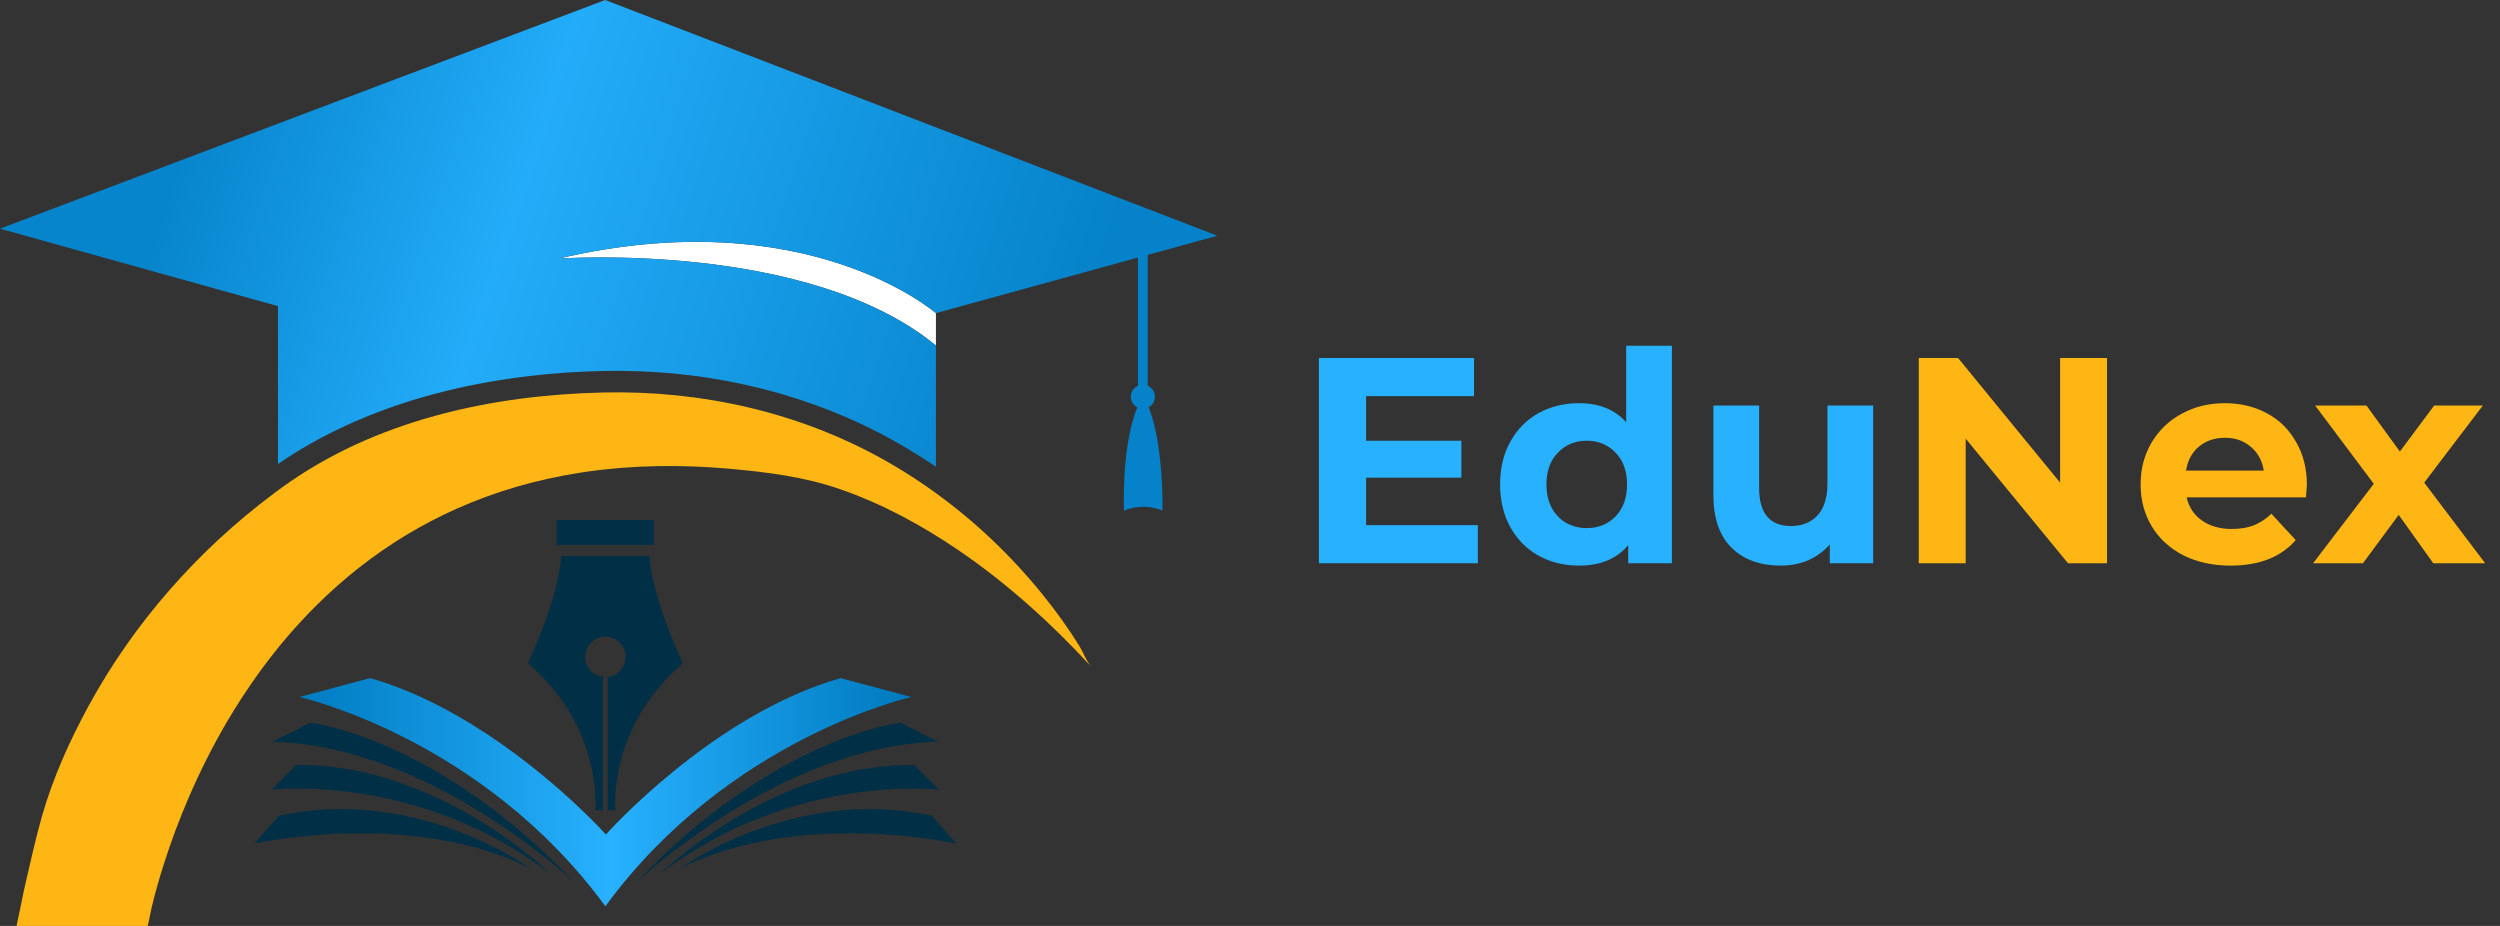 <svg width="162" height="60" viewBox="0 0 162 60" fill="none" xmlns="http://www.w3.org/2000/svg">
<rect x="0" y="0" width="162" height="60" fill="#333333" stroke="none"/>
<path d="M44.245 42.981C44.245 42.981 42.235 38.739 42.094 36.03H36.361C36.22 38.739 34.209 42.981 34.209 42.981C39.129 47.215 38.57 52.505 38.57 52.505H39.067V43.86C38.421 43.781 37.921 43.231 37.921 42.564C37.921 41.842 38.506 41.258 39.227 41.258C39.948 41.258 40.533 41.842 40.533 42.564C40.533 43.231 40.033 43.781 39.387 43.86V52.505H39.883C39.885 52.505 39.327 47.215 44.245 42.981Z" fill="#013046"/>
<path d="M42.378 33.691H36.065V35.31H42.378V33.691Z" fill="#013046"/>
<path d="M70.716 43.202C68.134 40.401 65.289 37.825 62.141 35.676C59.752 34.047 57.179 32.647 54.442 31.7C52.127 30.898 49.739 30.598 47.302 30.378C44.191 30.098 41.044 30.128 37.952 30.576C37.911 30.581 37.871 30.587 37.833 30.594C37.742 30.607 37.653 30.621 37.562 30.635C34.825 31.064 32.139 31.828 29.608 32.956C27.344 33.962 25.214 35.253 23.266 36.783C23.229 36.812 23.192 36.843 23.153 36.873C22.231 37.604 21.351 38.388 20.516 39.217C20.125 39.604 19.744 40.001 19.373 40.408C19.029 40.782 18.695 41.165 18.369 41.554C18.277 41.664 18.186 41.775 18.094 41.885C17.695 42.376 17.306 42.879 16.93 43.389C16.486 43.994 16.06 44.614 15.652 45.242C15.339 45.725 15.036 46.215 14.743 46.711C13.799 48.316 12.959 49.983 12.223 51.694C11.623 53.084 11.092 54.503 10.633 55.944C10.321 56.918 10.041 57.903 9.804 58.899C9.79 58.958 9.589 60 9.567 60H1.073C1.083 60 1.519 57.831 1.551 57.694C1.919 56.102 2.266 54.493 2.711 52.922C3.418 50.428 4.522 47.978 5.751 45.724C8.68 40.356 12.816 35.669 17.706 32.006C17.808 31.929 17.909 31.853 18.011 31.777C18.088 31.722 18.166 31.664 18.241 31.608C18.259 31.598 18.273 31.585 18.291 31.573C24.288 27.237 31.842 25.595 39.093 25.433C45.447 25.291 51.782 26.702 57.336 29.828C58.217 30.324 59.075 30.86 59.911 31.432C60.057 31.532 60.2 31.631 60.343 31.734C60.444 31.807 60.546 31.88 60.647 31.954C63.225 33.82 65.548 36.038 67.548 38.511C68.415 39.581 69.225 40.701 69.95 41.873C70.196 42.269 70.4 42.86 70.716 43.202Z" fill="#FDB614"/>
<path d="M60.648 20.29C60.648 20.29 52.285 12.978 36.204 16.757C36.204 16.757 52.383 15.589 60.648 22.392V20.29Z" fill="white"/>
<path d="M74.835 25.708C74.835 25.391 74.645 25.119 74.374 24.997V16.517L78.887 15.276L39.215 0L0 14.819L18.011 19.836V30.068C23.484 26.309 30.744 24.228 39.064 24.04C39.361 24.035 39.665 24.031 39.963 24.031C46.447 24.031 52.691 25.616 58.019 28.616C58.904 29.114 59.789 29.664 60.647 30.249V22.393C52.382 15.59 36.203 16.757 36.203 16.757C52.283 12.977 60.647 20.29 60.647 20.29L73.739 16.691V24.997C73.466 25.119 73.278 25.391 73.278 25.708C73.278 26.007 73.446 26.267 73.693 26.397C72.649 28.981 72.835 33.09 72.835 33.09C74.175 32.528 75.334 33.09 75.334 33.09C75.334 28.733 74.626 26.841 74.425 26.394C74.67 26.261 74.835 26.004 74.835 25.708Z" fill="url(#paint0_linear_1977_456)"/>
<path d="M59.058 45.166L54.469 43.942C46.17 46.306 39.263 54.074 39.263 54.074V54.073C39.263 54.073 36.514 51.013 32.415 48.15C31.212 47.311 29.895 46.489 28.497 45.764C27.065 45.025 25.549 44.387 23.986 43.942L19.396 45.166C19.396 45.166 31.222 47.79 39.228 58.727C47.233 47.79 59.058 45.166 59.058 45.166Z" fill="url(#paint1_linear_1977_456)"/>
<path d="M20.104 46.829L17.665 48.065C27.997 48.34 37.286 57.243 37.286 57.243C28.272 47.735 20.104 46.829 20.104 46.829Z" fill="#013046"/>
<path d="M19.203 49.567L17.603 51.17C17.603 51.17 27.063 50.043 35.692 56.639C35.692 56.639 28.382 49.457 19.203 49.567Z" fill="#013046"/>
<path d="M18.067 52.864L16.491 54.659C16.491 54.659 26.678 52.387 34.372 56.272C34.373 56.273 27.008 50.886 18.067 52.864Z" fill="#013046"/>
<path d="M58.351 46.829C58.351 46.829 50.183 47.735 41.169 57.243C41.169 57.243 50.458 48.34 60.79 48.065L58.351 46.829Z" fill="#013046"/>
<path d="M60.852 51.17L59.252 49.567C50.073 49.457 42.763 56.639 42.763 56.639C51.392 50.043 60.852 51.17 60.852 51.17Z" fill="#013046"/>
<path d="M44.082 56.273C51.776 52.389 61.963 54.66 61.963 54.66L60.387 52.865C51.446 50.886 44.082 56.273 44.082 56.273Z" fill="#013046"/>
<path d="M95.763 34.03V36.5H85.465V23.2H95.516V25.67H88.523V28.558H94.698V30.952H88.523V34.03H95.763ZM108.34 22.402V36.5H105.509V35.322C104.775 36.209 103.711 36.652 102.317 36.652C101.355 36.652 100.481 36.437 99.695 36.006C98.923 35.575 98.315 34.961 97.871 34.163C97.428 33.365 97.206 32.44 97.206 31.389C97.206 30.338 97.428 29.413 97.871 28.615C98.315 27.817 98.923 27.203 99.695 26.772C100.481 26.341 101.355 26.126 102.317 26.126C103.622 26.126 104.642 26.538 105.376 27.361V22.402H108.34ZM102.83 34.22C103.578 34.22 104.198 33.967 104.692 33.46C105.186 32.941 105.433 32.25 105.433 31.389C105.433 30.528 105.186 29.844 104.692 29.337C104.198 28.818 103.578 28.558 102.83 28.558C102.07 28.558 101.443 28.818 100.949 29.337C100.455 29.844 100.208 30.528 100.208 31.389C100.208 32.25 100.455 32.941 100.949 33.46C101.443 33.967 102.07 34.22 102.83 34.22ZM121.382 26.278V36.5H118.57V35.284C118.177 35.727 117.708 36.069 117.164 36.31C116.619 36.538 116.03 36.652 115.397 36.652C114.054 36.652 112.99 36.266 112.205 35.493C111.419 34.72 111.027 33.574 111.027 32.054V26.278H113.991V31.617C113.991 33.264 114.681 34.087 116.062 34.087C116.771 34.087 117.341 33.859 117.772 33.403C118.202 32.934 118.418 32.244 118.418 31.332V26.278H121.382Z" fill="#27B1FF"/>
<path d="M136.535 23.2V36.5H134.008L127.377 28.425V36.5H124.337V23.2H126.883L133.495 31.275V23.2H136.535ZM149.485 31.427C149.485 31.465 149.466 31.731 149.428 32.225H141.695C141.835 32.858 142.164 33.359 142.683 33.726C143.203 34.093 143.849 34.277 144.621 34.277C145.153 34.277 145.622 34.201 146.027 34.049C146.445 33.884 146.832 33.631 147.186 33.289L148.763 34.999C147.801 36.101 146.395 36.652 144.545 36.652C143.393 36.652 142.373 36.43 141.486 35.987C140.6 35.531 139.916 34.904 139.434 34.106C138.953 33.308 138.712 32.402 138.712 31.389C138.712 30.388 138.947 29.489 139.415 28.691C139.897 27.88 140.549 27.253 141.372 26.81C142.208 26.354 143.139 26.126 144.165 26.126C145.166 26.126 146.072 26.341 146.882 26.772C147.693 27.203 148.326 27.823 148.782 28.634C149.251 29.432 149.485 30.363 149.485 31.427ZM144.184 28.368C143.513 28.368 142.949 28.558 142.493 28.938C142.037 29.318 141.759 29.837 141.657 30.496H146.692C146.591 29.85 146.312 29.337 145.856 28.957C145.4 28.564 144.843 28.368 144.184 28.368ZM157.678 36.5L155.436 33.365L153.118 36.5H149.888L153.821 31.351L150.021 26.278H153.346L155.512 29.261L157.735 26.278H160.889L157.089 31.275L161.041 36.5H157.678Z" fill="#FDB614"/>
<defs>
<linearGradient id="paint0_linear_1977_456" x1="11.851" y1="9.596" x2="68.199" y2="27.875" gradientUnits="userSpaceOnUse">
<stop stop-color="#0785CC"/>
<stop offset="0.365" stop-color="#23ACF9"/>
<stop offset="1" stop-color="#0582C9"/>
</linearGradient>
<linearGradient id="paint1_linear_1977_456" x1="19.395" y1="51.335" x2="59.058" y2="51.335" gradientUnits="userSpaceOnUse">
<stop stop-color="#007BC0"/>
<stop offset="0.51" stop-color="#27B1FF"/>
<stop offset="0.983" stop-color="#007BC0"/>
</linearGradient>
</defs>
</svg>
